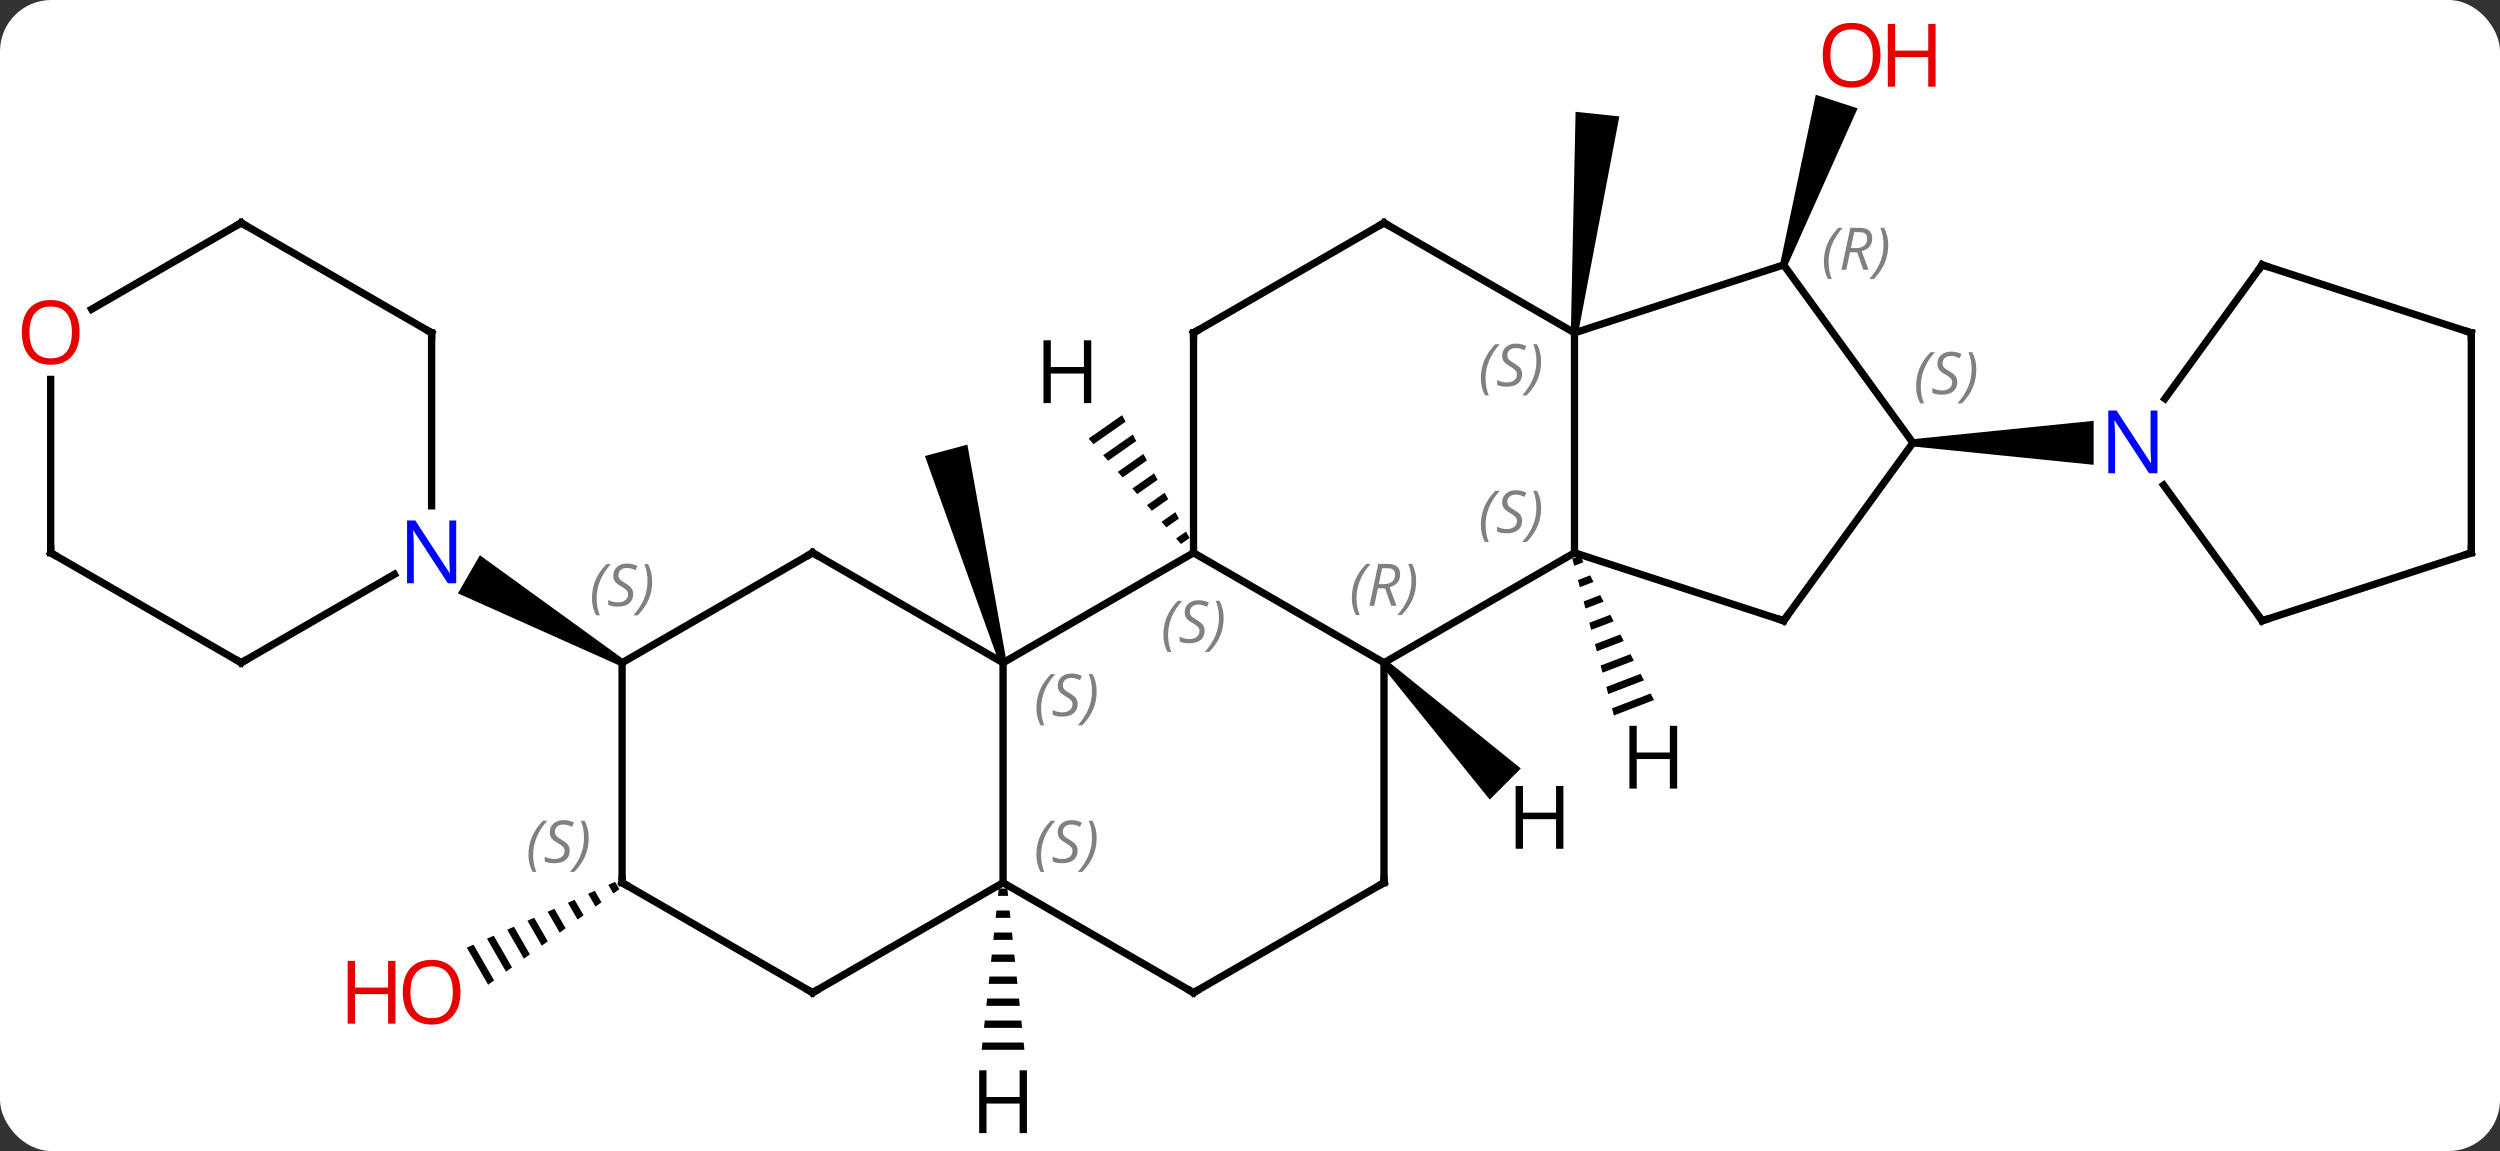 <svg width="341" viewBox="0 0 341 157" style="fill-opacity:1; color-rendering:auto; color-interpolation:auto; text-rendering:auto; stroke:black; stroke-linecap:square; stroke-miterlimit:10; shape-rendering:auto; stroke-opacity:1; fill:black; stroke-dasharray:none; font-weight:normal; stroke-width:1; font-family:'Open Sans'; font-style:normal; stroke-linejoin:miter; font-size:12; stroke-dashoffset:0; image-rendering:auto;" height="157" class="cas-substance-image" xmlns:xlink="http://www.w3.org/1999/xlink" xmlns="http://www.w3.org/2000/svg"><rect x="0" y="0" width="341" height="157" fill="#333333" stroke="none"/><svg class="cas-substance-single-component"><rect y="0" x="0" width="341" stroke="none" ry="7" rx="7" height="157" fill="white" class="cas-substance-group"/><svg y="0" x="0" width="341" viewBox="0 0 341 157" style="fill:black;" height="157" class="cas-substance-single-component-image"><svg><g><g transform="translate(172,79)" style="text-rendering:geometricPrecision; color-rendering:optimizeQuality; color-interpolation:linearRGB; stroke-linecap:butt; image-rendering:optimizeQuality;"><path style="stroke:none;" d="M43.256 -33.548 L42.262 -33.652 L42.91 -63.748 L48.878 -63.121 Z"/><path style="stroke:none;" d="M71.764 -42.715 L70.814 -43.025 L75.674 -66.073 L81.38 -64.219 Z"/><path style="stroke:none;" d="M-34.701 11.271 L-35.667 11.529 L-45.846 -16.801 L-40.05 -18.353 Z"/><path style="stroke:none;" d="M-88.108 41.283 L-89.027 41.691 L-88.34 42.883 L-87.526 42.291 L-88.108 41.283 ZM-90.866 42.507 L-91.785 42.915 L-91.785 42.915 L-90.779 44.66 L-89.966 44.068 L-90.866 42.507 ZM-93.624 43.732 L-94.543 44.14 L-94.543 44.14 L-93.219 46.437 L-92.406 45.844 L-93.624 43.732 ZM-96.382 44.956 L-97.301 45.364 L-95.659 48.213 L-94.845 47.621 L-94.845 47.621 L-96.382 44.956 ZM-99.14 46.181 L-100.059 46.589 L-98.098 49.989 L-97.285 49.397 L-97.285 49.397 L-99.14 46.181 ZM-101.898 47.405 L-102.817 47.813 L-102.817 47.813 L-100.538 51.766 L-100.538 51.766 L-99.725 51.174 L-101.898 47.405 ZM-104.656 48.63 L-105.575 49.038 L-105.575 49.038 L-102.978 53.542 L-102.164 52.95 L-104.656 48.63 ZM-107.414 49.854 L-108.333 50.262 L-105.417 55.319 L-105.417 55.319 L-104.604 54.727 L-107.414 49.854 Z"/><line y2="11.4" y1="-3.6" x2="16.776" x1="42.759" style="fill:none;"/><line y2="-33.6" y1="-3.6" x2="42.759" x1="42.759" style="fill:none;"/><line y2="5.673" y1="-3.6" x2="71.289" x1="42.759" style="fill:none;"/><line y2="-3.6" y1="11.4" x2="-9.204" x1="16.776" style="fill:none;"/><line y2="41.4" y1="11.4" x2="16.776" x1="16.776" style="fill:none;"/><line y2="-42.87" y1="-33.6" x2="71.289" x1="42.759" style="fill:none;"/><line y2="-48.6" y1="-33.6" x2="16.776" x1="42.759" style="fill:none;"/><line y2="-18.6" y1="5.673" x2="88.923" x1="71.289" style="fill:none;"/><line y2="11.4" y1="-3.6" x2="-35.184" x1="-9.204" style="fill:none;"/><line y2="-33.6" y1="-3.6" x2="-9.204" x1="-9.204" style="fill:none;"/><line y2="56.4" y1="41.4" x2="-9.204" x1="16.776" style="fill:none;"/><line y2="-18.6" y1="-42.87" x2="88.923" x1="71.289" style="fill:none;"/><line y2="-33.6" y1="-48.6" x2="-9.204" x1="16.776" style="fill:none;"/><path style="stroke:none;" d="M88.923 -18.1 L88.923 -19.1 L113.571 -21.6 L113.571 -15.6 Z"/><line y2="41.4" y1="11.4" x2="-35.184" x1="-35.184" style="fill:none;"/><line y2="-3.6" y1="11.4" x2="-61.164" x1="-35.184" style="fill:none;"/><line y2="41.4" y1="56.4" x2="-35.184" x1="-9.204" style="fill:none;"/><line y2="56.4" y1="41.4" x2="-61.164" x1="-35.184" style="fill:none;"/><line y2="11.4" y1="-3.6" x2="-87.147" x1="-61.164" style="fill:none;"/><line y2="41.4" y1="56.4" x2="-87.147" x1="-61.164" style="fill:none;"/><line y2="41.4" y1="11.4" x2="-87.147" x1="-87.147" style="fill:none;"/><path style="stroke:none;" d="M-86.897 10.967 L-87.397 11.833 L-109.543 1.933 L-106.543 -3.263 Z"/><line y2="-42.87" y1="-24.624" x2="136.557" x1="123.3" style="fill:none;"/><line y2="5.673" y1="-12.826" x2="136.557" x1="123.118" style="fill:none;"/><line y2="-33.6" y1="-42.87" x2="165.087" x1="136.557" style="fill:none;"/><line y2="-3.6" y1="5.673" x2="165.087" x1="136.557" style="fill:none;"/><line y2="-3.6" y1="-33.6" x2="165.087" x1="165.087" style="fill:none;"/><line y2="-33.6" y1="-10.006" x2="-113.127" x1="-113.127" style="fill:none;"/><line y2="11.4" y1="-0.665" x2="-139.107" x1="-118.211" style="fill:none;"/><line y2="-48.6" y1="-33.6" x2="-139.107" x1="-113.127" style="fill:none;"/><line y2="-3.6" y1="11.4" x2="-165.087" x1="-139.107" style="fill:none;"/><line y2="-36.826" y1="-48.6" x2="-159.5" x1="-139.107" style="fill:none;"/><line y2="-27.248" y1="-3.6" x2="-165.087" x1="-165.087" style="fill:none;"/><path style="stroke:none;" d="M43.519 -3.206 L42.457 -2.799 L42.457 -2.799 L42.715 -1.827 L43.978 -2.311 L43.519 -3.206 ZM44.895 -0.521 L43.231 0.118 L43.489 1.09 L45.353 0.374 L44.895 -0.521 ZM46.27 2.164 L44.006 3.034 L44.264 4.006 L46.729 3.059 L46.729 3.059 L46.27 2.164 ZM47.646 4.849 L44.78 5.95 L45.038 6.922 L48.105 5.744 L47.646 4.849 ZM49.022 7.534 L45.554 8.866 L45.554 8.866 L45.812 9.838 L49.48 8.429 L49.022 7.534 ZM50.397 10.22 L46.328 11.782 L46.586 12.754 L50.856 11.114 L50.397 10.22 ZM51.773 12.905 L47.102 14.698 L47.102 14.698 L47.36 15.67 L47.36 15.67 L52.231 13.8 L52.231 13.8 L51.773 12.905 ZM53.148 15.59 L47.876 17.614 L47.876 17.614 L48.134 18.586 L53.607 16.485 L53.148 15.59 Z"/><path style="stroke:none;" d="M16.422 11.754 L17.13 11.046 L35.438 25.82 L31.196 30.062 Z"/><path style="stroke:none;" d="M-18.949 -22.373 L-23.515 -19.178 L-22.852 -18.421 L-18.464 -21.491 L-18.464 -21.491 L-18.949 -22.373 ZM-17.495 -19.727 L-21.526 -16.908 L-21.526 -16.908 L-20.862 -16.151 L-20.862 -16.151 L-17.011 -18.846 L-17.495 -19.727 ZM-16.042 -17.082 L-19.536 -14.637 L-18.873 -13.88 L-18.873 -13.88 L-15.558 -16.2 L-15.558 -16.2 L-16.042 -17.082 ZM-14.589 -14.436 L-17.547 -12.367 L-17.547 -12.367 L-16.884 -11.61 L-16.884 -11.61 L-14.105 -13.554 L-14.105 -13.554 L-14.589 -14.436 ZM-13.136 -11.79 L-15.557 -10.096 L-15.557 -10.096 L-14.894 -9.339 L-14.894 -9.339 L-12.651 -10.909 L-13.136 -11.79 ZM-11.683 -9.145 L-13.568 -7.826 L-13.568 -7.826 L-12.905 -7.069 L-11.198 -8.263 L-11.683 -9.145 ZM-10.229 -6.499 L-11.578 -5.555 L-11.578 -5.555 L-10.915 -4.799 L-10.915 -4.799 L-9.745 -5.617 L-10.229 -6.499 Z"/><path style="stroke:none;" d="M-35.768 42.197 L-35.874 43.197 L-34.494 43.197 L-34.6 42.197 ZM-36.086 45.197 L-36.192 46.197 L-34.176 46.197 L-34.282 45.197 ZM-36.404 48.197 L-36.51 49.197 L-33.858 49.197 L-33.964 48.197 ZM-36.722 51.197 L-36.828 52.197 L-33.54 52.197 L-33.646 51.197 ZM-37.04 54.197 L-37.146 55.197 L-33.222 55.197 L-33.328 54.197 ZM-37.358 57.197 L-37.464 58.197 L-32.904 58.197 L-33.01 57.197 ZM-37.676 60.197 L-37.782 61.197 L-32.586 61.197 L-32.692 60.197 ZM-37.994 63.197 L-38.1 64.197 L-32.268 64.197 L-32.374 63.197 Z"/></g><g transform="translate(172,79)" style="fill:rgb(230,0,0); text-rendering:geometricPrecision; color-rendering:optimizeQuality; image-rendering:optimizeQuality; font-family:'Open Sans'; stroke:rgb(230,0,0); color-interpolation:linearRGB;"><path style="stroke:none;" d="M84.496 -71.47 Q84.496 -69.408 83.457 -68.228 Q82.418 -67.048 80.575 -67.048 Q78.684 -67.048 77.653 -68.213 Q76.621 -69.377 76.621 -71.486 Q76.621 -73.58 77.653 -74.728 Q78.684 -75.877 80.575 -75.877 Q82.434 -75.877 83.465 -74.705 Q84.496 -73.533 84.496 -71.47 ZM77.668 -71.47 Q77.668 -69.736 78.411 -68.83 Q79.153 -67.923 80.575 -67.923 Q81.996 -67.923 82.723 -68.822 Q83.45 -69.72 83.45 -71.47 Q83.45 -73.205 82.723 -74.095 Q81.996 -74.986 80.575 -74.986 Q79.153 -74.986 78.411 -74.088 Q77.668 -73.189 77.668 -71.47 Z"/><path style="stroke:none;" d="M92.012 -67.173 L91.012 -67.173 L91.012 -71.205 L86.496 -71.205 L86.496 -67.173 L85.496 -67.173 L85.496 -75.736 L86.496 -75.736 L86.496 -72.095 L91.012 -72.095 L91.012 -75.736 L92.012 -75.736 L92.012 -67.173 Z"/><path style="stroke:none;" d="M-109.189 56.33 Q-109.189 58.392 -110.229 59.572 Q-111.268 60.752 -113.111 60.752 Q-115.002 60.752 -116.033 59.587 Q-117.064 58.423 -117.064 56.314 Q-117.064 54.22 -116.033 53.072 Q-115.002 51.923 -113.111 51.923 Q-111.252 51.923 -110.221 53.095 Q-109.189 54.267 -109.189 56.33 ZM-116.018 56.33 Q-116.018 58.064 -115.275 58.97 Q-114.533 59.877 -113.111 59.877 Q-111.689 59.877 -110.963 58.978 Q-110.236 58.08 -110.236 56.33 Q-110.236 54.595 -110.963 53.705 Q-111.689 52.814 -113.111 52.814 Q-114.533 52.814 -115.275 53.712 Q-116.018 54.611 -116.018 56.33 Z"/><path style="stroke:none;" d="M-118.064 60.627 L-119.064 60.627 L-119.064 56.595 L-123.58 56.595 L-123.58 60.627 L-124.58 60.627 L-124.58 52.064 L-123.58 52.064 L-123.58 55.705 L-119.064 55.705 L-119.064 52.064 L-118.064 52.064 L-118.064 60.627 Z"/></g><g transform="translate(172,79)" style="font-size:8.4px; fill:gray; text-rendering:geometricPrecision; image-rendering:optimizeQuality; color-rendering:optimizeQuality; font-family:'Open Sans'; font-style:italic; stroke:gray; color-interpolation:linearRGB;"><path style="stroke:none;" d="M29.99 -7.397 Q29.99 -8.725 30.459 -9.85 Q30.928 -10.975 31.959 -12.053 L32.568 -12.053 Q31.6 -10.991 31.115 -9.819 Q30.631 -8.647 30.631 -7.413 Q30.631 -6.085 31.068 -5.069 L30.553 -5.069 Q29.99 -6.1 29.99 -7.397 ZM35.613 -7.991 Q35.613 -7.163 35.066 -6.71 Q34.519 -6.256 33.519 -6.256 Q33.113 -6.256 32.8 -6.311 Q32.488 -6.366 32.207 -6.506 L32.207 -7.163 Q32.832 -6.835 33.535 -6.835 Q34.16 -6.835 34.535 -7.131 Q34.91 -7.428 34.91 -7.944 Q34.91 -8.256 34.707 -8.483 Q34.504 -8.71 33.941 -9.038 Q33.347 -9.366 33.121 -9.694 Q32.894 -10.022 32.894 -10.475 Q32.894 -11.21 33.41 -11.671 Q33.925 -12.131 34.769 -12.131 Q35.144 -12.131 35.48 -12.053 Q35.816 -11.975 36.191 -11.803 L35.925 -11.21 Q35.675 -11.366 35.355 -11.452 Q35.035 -11.538 34.769 -11.538 Q34.238 -11.538 33.918 -11.264 Q33.597 -10.991 33.597 -10.522 Q33.597 -10.319 33.668 -10.171 Q33.738 -10.022 33.879 -9.889 Q34.019 -9.756 34.441 -9.506 Q35.004 -9.163 35.207 -8.967 Q35.41 -8.772 35.511 -8.538 Q35.613 -8.303 35.613 -7.991 ZM38.207 -9.71 Q38.207 -8.381 37.731 -7.249 Q37.254 -6.116 36.239 -5.069 L35.629 -5.069 Q37.567 -7.225 37.567 -9.71 Q37.567 -11.038 37.129 -12.053 L37.645 -12.053 Q38.207 -10.991 38.207 -9.71 Z"/><path style="stroke:none;" d="M12.388 2.564 Q12.388 1.236 12.856 0.111 Q13.325 -1.014 14.356 -2.092 L14.966 -2.092 Q13.997 -1.03 13.513 0.142 Q13.028 1.314 13.028 2.548 Q13.028 3.877 13.466 4.892 L12.95 4.892 Q12.388 3.861 12.388 2.564 ZM15.948 1.252 L15.448 3.627 L14.791 3.627 L15.995 -2.092 L17.244 -2.092 Q18.979 -2.092 18.979 -0.655 Q18.979 0.705 17.541 1.095 L18.479 3.627 L17.76 3.627 L16.932 1.252 L15.948 1.252 ZM16.526 -1.498 Q16.135 0.423 16.073 0.673 L16.729 0.673 Q17.479 0.673 17.885 0.345 Q18.291 0.017 18.291 -0.608 Q18.291 -1.077 18.034 -1.288 Q17.776 -1.498 17.182 -1.498 L16.526 -1.498 ZM21.165 0.252 Q21.165 1.58 20.688 2.712 Q20.212 3.845 19.196 4.892 L18.587 4.892 Q20.524 2.736 20.524 0.252 Q20.524 -1.077 20.087 -2.092 L20.602 -2.092 Q21.165 -1.03 21.165 0.252 Z"/><path style="stroke:none;" d="M29.99 -27.397 Q29.99 -28.725 30.459 -29.85 Q30.928 -30.975 31.959 -32.053 L32.568 -32.053 Q31.6 -30.991 31.115 -29.819 Q30.631 -28.647 30.631 -27.412 Q30.631 -26.084 31.068 -25.069 L30.553 -25.069 Q29.99 -26.1 29.99 -27.397 ZM35.613 -27.991 Q35.613 -27.162 35.066 -26.709 Q34.519 -26.256 33.519 -26.256 Q33.113 -26.256 32.8 -26.311 Q32.488 -26.366 32.207 -26.506 L32.207 -27.162 Q32.832 -26.834 33.535 -26.834 Q34.16 -26.834 34.535 -27.131 Q34.91 -27.428 34.91 -27.944 Q34.91 -28.256 34.707 -28.483 Q34.504 -28.709 33.941 -29.037 Q33.347 -29.366 33.121 -29.694 Q32.894 -30.022 32.894 -30.475 Q32.894 -31.209 33.41 -31.67 Q33.925 -32.131 34.769 -32.131 Q35.144 -32.131 35.48 -32.053 Q35.816 -31.975 36.191 -31.803 L35.925 -31.209 Q35.675 -31.366 35.355 -31.451 Q35.035 -31.537 34.769 -31.537 Q34.238 -31.537 33.918 -31.264 Q33.597 -30.991 33.597 -30.522 Q33.597 -30.319 33.668 -30.17 Q33.738 -30.022 33.879 -29.889 Q34.019 -29.756 34.441 -29.506 Q35.004 -29.162 35.207 -28.967 Q35.41 -28.772 35.511 -28.537 Q35.613 -28.303 35.613 -27.991 ZM38.207 -29.709 Q38.207 -28.381 37.731 -27.248 Q37.254 -26.116 36.239 -25.069 L35.629 -25.069 Q37.567 -27.225 37.567 -29.709 Q37.567 -31.037 37.129 -32.053 L37.645 -32.053 Q38.207 -30.991 38.207 -29.709 Z"/></g><g transform="translate(172,79)" style="stroke-linecap:butt; font-size:8.4px; text-rendering:geometricPrecision; image-rendering:optimizeQuality; color-rendering:optimizeQuality; font-family:'Open Sans'; font-style:italic; color-interpolation:linearRGB; stroke-miterlimit:5;"><path style="fill:none;" d="M70.814 5.518 L71.289 5.673 L71.583 5.269"/><path style="fill:gray; stroke:none;" d="M-13.312 7.603 Q-13.312 6.275 -12.844 5.15 Q-12.375 4.025 -11.344 2.947 L-10.734 2.947 Q-11.703 4.009 -12.188 5.181 Q-12.672 6.353 -12.672 7.588 Q-12.672 8.916 -12.234 9.931 L-12.75 9.931 Q-13.312 8.9 -13.312 7.603 ZM-7.69 7.009 Q-7.69 7.838 -8.237 8.291 Q-8.784 8.744 -9.784 8.744 Q-10.19 8.744 -10.502 8.689 Q-10.815 8.634 -11.096 8.494 L-11.096 7.838 Q-10.471 8.166 -9.768 8.166 Q-9.143 8.166 -8.768 7.869 Q-8.393 7.572 -8.393 7.056 Q-8.393 6.744 -8.596 6.517 Q-8.799 6.291 -9.362 5.963 Q-9.956 5.634 -10.182 5.306 Q-10.409 4.978 -10.409 4.525 Q-10.409 3.791 -9.893 3.33 Q-9.377 2.869 -8.534 2.869 Q-8.159 2.869 -7.823 2.947 Q-7.487 3.025 -7.112 3.197 L-7.378 3.791 Q-7.628 3.634 -7.948 3.548 Q-8.268 3.462 -8.534 3.462 Q-9.065 3.462 -9.385 3.736 Q-9.706 4.009 -9.706 4.478 Q-9.706 4.681 -9.635 4.83 Q-9.565 4.978 -9.424 5.111 Q-9.284 5.244 -8.862 5.494 Q-8.299 5.838 -8.096 6.033 Q-7.893 6.228 -7.792 6.463 Q-7.69 6.697 -7.69 7.009 ZM-5.096 5.291 Q-5.096 6.619 -5.572 7.752 Q-6.049 8.884 -7.064 9.931 L-7.674 9.931 Q-5.736 7.775 -5.736 5.291 Q-5.736 3.962 -6.174 2.947 L-5.658 2.947 Q-5.096 4.009 -5.096 5.291 Z"/><path style="fill:none;" d="M16.776 40.9 L16.776 41.4 L16.343 41.65"/><path style="fill:gray; stroke:none;" d="M76.777 -43.27 Q76.777 -44.599 77.246 -45.724 Q77.715 -46.849 78.746 -47.927 L79.355 -47.927 Q78.387 -46.864 77.902 -45.692 Q77.418 -44.52 77.418 -43.286 Q77.418 -41.958 77.855 -40.942 L77.34 -40.942 Q76.777 -41.974 76.777 -43.27 ZM80.337 -44.583 L79.837 -42.208 L79.181 -42.208 L80.384 -47.927 L81.634 -47.927 Q83.368 -47.927 83.368 -46.489 Q83.368 -45.13 81.931 -44.739 L82.868 -42.208 L82.15 -42.208 L81.322 -44.583 L80.337 -44.583 ZM80.915 -47.333 Q80.525 -45.411 80.462 -45.161 L81.118 -45.161 Q81.868 -45.161 82.275 -45.489 Q82.681 -45.817 82.681 -46.442 Q82.681 -46.911 82.423 -47.122 Q82.165 -47.333 81.572 -47.333 L80.915 -47.333 ZM85.555 -45.583 Q85.555 -44.255 85.078 -43.122 Q84.601 -41.989 83.586 -40.942 L82.976 -40.942 Q84.914 -43.099 84.914 -45.583 Q84.914 -46.911 84.476 -47.927 L84.992 -47.927 Q85.555 -46.864 85.555 -45.583 Z"/><path style="fill:none;" d="M17.209 -48.35 L16.776 -48.6 L16.343 -48.35"/><path style="fill:gray; stroke:none;" d="M89.354 -26.307 Q89.354 -27.635 89.823 -28.76 Q90.292 -29.885 91.323 -30.963 L91.932 -30.963 Q90.964 -29.901 90.479 -28.729 Q89.995 -27.557 89.995 -26.323 Q89.995 -24.994 90.432 -23.979 L89.917 -23.979 Q89.354 -25.01 89.354 -26.307 ZM94.977 -26.901 Q94.977 -26.073 94.43 -25.619 Q93.883 -25.166 92.883 -25.166 Q92.477 -25.166 92.164 -25.221 Q91.852 -25.276 91.571 -25.416 L91.571 -26.073 Q92.196 -25.744 92.899 -25.744 Q93.524 -25.744 93.899 -26.041 Q94.274 -26.338 94.274 -26.854 Q94.274 -27.166 94.071 -27.393 Q93.868 -27.619 93.305 -27.948 Q92.711 -28.276 92.485 -28.604 Q92.258 -28.932 92.258 -29.385 Q92.258 -30.119 92.774 -30.58 Q93.289 -31.041 94.133 -31.041 Q94.508 -31.041 94.844 -30.963 Q95.18 -30.885 95.555 -30.713 L95.289 -30.119 Q95.039 -30.276 94.719 -30.362 Q94.399 -30.448 94.133 -30.448 Q93.602 -30.448 93.281 -30.174 Q92.961 -29.901 92.961 -29.432 Q92.961 -29.229 93.031 -29.08 Q93.102 -28.932 93.243 -28.799 Q93.383 -28.666 93.805 -28.416 Q94.368 -28.073 94.571 -27.877 Q94.774 -27.682 94.875 -27.448 Q94.977 -27.213 94.977 -26.901 ZM97.571 -28.619 Q97.571 -27.291 97.095 -26.159 Q96.618 -25.026 95.603 -23.979 L94.993 -23.979 Q96.931 -26.135 96.931 -28.619 Q96.931 -29.948 96.493 -30.963 L97.009 -30.963 Q97.571 -29.901 97.571 -28.619 Z"/><path style="fill:gray; stroke:none;" d="M-30.632 17.603 Q-30.632 16.275 -30.163 15.15 Q-29.695 14.025 -28.663 12.947 L-28.054 12.947 Q-29.023 14.009 -29.507 15.181 Q-29.992 16.353 -29.992 17.587 Q-29.992 18.916 -29.554 19.931 L-30.07 19.931 Q-30.632 18.9 -30.632 17.603 ZM-25.01 17.009 Q-25.01 17.837 -25.556 18.291 Q-26.103 18.744 -27.103 18.744 Q-27.51 18.744 -27.822 18.689 Q-28.135 18.634 -28.416 18.494 L-28.416 17.837 Q-27.791 18.166 -27.088 18.166 Q-26.463 18.166 -26.088 17.869 Q-25.713 17.572 -25.713 17.056 Q-25.713 16.744 -25.916 16.517 Q-26.119 16.291 -26.681 15.962 Q-27.275 15.634 -27.502 15.306 Q-27.728 14.978 -27.728 14.525 Q-27.728 13.791 -27.213 13.33 Q-26.697 12.869 -25.853 12.869 Q-25.478 12.869 -25.142 12.947 Q-24.806 13.025 -24.431 13.197 L-24.697 13.791 Q-24.947 13.634 -25.267 13.548 Q-25.588 13.462 -25.853 13.462 Q-26.385 13.462 -26.705 13.736 Q-27.025 14.009 -27.025 14.478 Q-27.025 14.681 -26.955 14.83 Q-26.885 14.978 -26.744 15.111 Q-26.603 15.244 -26.181 15.494 Q-25.619 15.837 -25.416 16.033 Q-25.213 16.228 -25.111 16.462 Q-25.01 16.697 -25.01 17.009 ZM-22.415 15.291 Q-22.415 16.619 -22.892 17.752 Q-23.368 18.884 -24.384 19.931 L-24.993 19.931 Q-23.056 17.775 -23.056 15.291 Q-23.056 13.962 -23.493 12.947 L-22.978 12.947 Q-22.415 14.009 -22.415 15.291 Z"/><path style="fill:none;" d="M-9.204 -33.1 L-9.204 -33.6 L-8.771 -33.85"/><path style="fill:none;" d="M-8.771 56.15 L-9.204 56.4 L-9.637 56.15"/><path style="fill:gray; stroke:none;" d="M-30.632 37.603 Q-30.632 36.275 -30.163 35.15 Q-29.695 34.025 -28.663 32.947 L-28.054 32.947 Q-29.023 34.009 -29.507 35.181 Q-29.992 36.353 -29.992 37.588 Q-29.992 38.916 -29.554 39.931 L-30.07 39.931 Q-30.632 38.9 -30.632 37.603 ZM-25.01 37.009 Q-25.01 37.838 -25.556 38.291 Q-26.103 38.744 -27.103 38.744 Q-27.51 38.744 -27.822 38.689 Q-28.135 38.634 -28.416 38.494 L-28.416 37.838 Q-27.791 38.166 -27.088 38.166 Q-26.463 38.166 -26.088 37.869 Q-25.713 37.572 -25.713 37.056 Q-25.713 36.744 -25.916 36.517 Q-26.119 36.291 -26.681 35.963 Q-27.275 35.634 -27.502 35.306 Q-27.728 34.978 -27.728 34.525 Q-27.728 33.791 -27.213 33.33 Q-26.697 32.869 -25.853 32.869 Q-25.478 32.869 -25.142 32.947 Q-24.806 33.025 -24.431 33.197 L-24.697 33.791 Q-24.947 33.634 -25.267 33.548 Q-25.588 33.463 -25.853 33.463 Q-26.385 33.463 -26.705 33.736 Q-27.025 34.009 -27.025 34.478 Q-27.025 34.681 -26.955 34.83 Q-26.885 34.978 -26.744 35.111 Q-26.603 35.244 -26.181 35.494 Q-25.619 35.838 -25.416 36.033 Q-25.213 36.228 -25.111 36.463 Q-25.01 36.697 -25.01 37.009 ZM-22.415 35.291 Q-22.415 36.619 -22.892 37.752 Q-23.368 38.884 -24.384 39.931 L-24.993 39.931 Q-23.056 37.775 -23.056 35.291 Q-23.056 33.963 -23.493 32.947 L-22.978 32.947 Q-22.415 34.009 -22.415 35.291 Z"/><path style="fill:none;" d="M-60.731 -3.35 L-61.164 -3.6 L-61.597 -3.35"/><path style="fill:none;" d="M-60.731 56.15 L-61.164 56.4 L-61.597 56.15"/><path style="fill:gray; stroke:none;" d="M-91.255 2.603 Q-91.255 1.275 -90.787 0.15 Q-90.318 -0.975 -89.287 -2.053 L-88.677 -2.053 Q-89.646 -0.991 -90.13 0.181 Q-90.615 1.353 -90.615 2.587 Q-90.615 3.916 -90.177 4.931 L-90.693 4.931 Q-91.255 3.9 -91.255 2.603 ZM-85.633 2.009 Q-85.633 2.837 -86.18 3.291 Q-86.727 3.744 -87.727 3.744 Q-88.133 3.744 -88.445 3.689 Q-88.758 3.634 -89.039 3.494 L-89.039 2.837 Q-88.414 3.166 -87.711 3.166 Q-87.086 3.166 -86.711 2.869 Q-86.336 2.572 -86.336 2.056 Q-86.336 1.744 -86.539 1.517 Q-86.742 1.291 -87.305 0.963 Q-87.898 0.634 -88.125 0.306 Q-88.352 -0.022 -88.352 -0.475 Q-88.352 -1.209 -87.836 -1.67 Q-87.32 -2.131 -86.477 -2.131 Q-86.102 -2.131 -85.766 -2.053 Q-85.43 -1.975 -85.055 -1.803 L-85.32 -1.209 Q-85.57 -1.366 -85.891 -1.452 Q-86.211 -1.538 -86.477 -1.538 Q-87.008 -1.538 -87.328 -1.264 Q-87.648 -0.991 -87.648 -0.522 Q-87.648 -0.319 -87.578 -0.17 Q-87.508 -0.022 -87.367 0.111 Q-87.227 0.244 -86.805 0.494 Q-86.242 0.838 -86.039 1.033 Q-85.836 1.228 -85.734 1.462 Q-85.633 1.697 -85.633 2.009 ZM-83.038 0.291 Q-83.038 1.619 -83.515 2.752 Q-83.991 3.884 -85.007 4.931 L-85.616 4.931 Q-83.679 2.775 -83.679 0.291 Q-83.679 -1.038 -84.116 -2.053 L-83.601 -2.053 Q-83.038 -0.991 -83.038 0.291 Z"/><path style="fill:none;" d="M-86.714 41.65 L-87.147 41.4 L-87.147 40.9"/><path style="fill:gray; stroke:none;" d="M-99.916 37.603 Q-99.916 36.275 -99.447 35.15 Q-98.978 34.025 -97.947 32.947 L-97.338 32.947 Q-98.306 34.01 -98.791 35.181 Q-99.275 36.353 -99.275 37.588 Q-99.275 38.916 -98.838 39.931 L-99.353 39.931 Q-99.916 38.9 -99.916 37.603 ZM-94.293 37.01 Q-94.293 37.838 -94.84 38.291 Q-95.387 38.744 -96.387 38.744 Q-96.793 38.744 -97.106 38.689 Q-97.418 38.635 -97.7 38.494 L-97.7 37.838 Q-97.075 38.166 -96.371 38.166 Q-95.746 38.166 -95.371 37.869 Q-94.996 37.572 -94.996 37.056 Q-94.996 36.744 -95.2 36.517 Q-95.403 36.291 -95.965 35.963 Q-96.559 35.635 -96.785 35.306 Q-97.012 34.978 -97.012 34.525 Q-97.012 33.791 -96.496 33.33 Q-95.981 32.869 -95.137 32.869 Q-94.762 32.869 -94.426 32.947 Q-94.09 33.025 -93.715 33.197 L-93.981 33.791 Q-94.231 33.635 -94.551 33.548 Q-94.871 33.463 -95.137 33.463 Q-95.668 33.463 -95.989 33.736 Q-96.309 34.01 -96.309 34.478 Q-96.309 34.681 -96.239 34.83 Q-96.168 34.978 -96.028 35.111 Q-95.887 35.244 -95.465 35.494 Q-94.903 35.838 -94.7 36.033 Q-94.496 36.228 -94.395 36.463 Q-94.293 36.697 -94.293 37.01 ZM-91.699 35.291 Q-91.699 36.619 -92.175 37.752 Q-92.652 38.885 -93.668 39.931 L-94.277 39.931 Q-92.339 37.775 -92.339 35.291 Q-92.339 33.963 -92.777 32.947 L-92.261 32.947 Q-91.699 34.01 -91.699 35.291 Z"/></g><g transform="translate(172,79)" style="stroke-linecap:butt; fill:rgb(0,5,255); text-rendering:geometricPrecision; color-rendering:optimizeQuality; image-rendering:optimizeQuality; font-family:'Open Sans'; stroke:rgb(0,5,255); color-interpolation:linearRGB; stroke-miterlimit:5;"><path style="stroke:none;" d="M122.275 -14.444 L121.134 -14.444 L116.446 -21.631 L116.4 -21.631 Q116.493 -20.366 116.493 -19.319 L116.493 -14.444 L115.571 -14.444 L115.571 -23.006 L116.696 -23.006 L121.368 -15.85 L121.415 -15.85 Q121.415 -16.006 121.368 -16.866 Q121.321 -17.725 121.337 -18.1 L121.337 -23.006 L122.275 -23.006 L122.275 -14.444 Z"/><path style="fill:none; stroke:black;" d="M136.263 -42.465 L136.557 -42.87 L137.032 -42.715"/><path style="fill:none; stroke:black;" d="M136.263 5.269 L136.557 5.673 L137.032 5.518"/><path style="fill:none; stroke:black;" d="M164.612 -33.755 L165.087 -33.6 L165.087 -33.1"/><path style="fill:none; stroke:black;" d="M164.612 -3.445 L165.087 -3.6 L165.087 -4.1"/><path style="stroke:none;" d="M-109.775 0.556 L-110.916 0.556 L-115.604 -6.631 L-115.65 -6.631 Q-115.557 -5.366 -115.557 -4.319 L-115.557 0.556 L-116.479 0.556 L-116.479 -8.006 L-115.354 -8.006 L-110.682 -0.85 L-110.635 -0.85 Q-110.635 -1.006 -110.682 -1.866 Q-110.729 -2.725 -110.713 -3.1 L-110.713 -8.006 L-109.775 -8.006 L-109.775 0.556 Z"/><path style="fill:none; stroke:black;" d="M-113.127 -33.1 L-113.127 -33.6 L-113.56 -33.85"/><path style="fill:none; stroke:black;" d="M-138.674 11.15 L-139.107 11.4 L-139.54 11.15"/><path style="fill:none; stroke:black;" d="M-138.674 -48.35 L-139.107 -48.6 L-139.54 -48.35"/><path style="fill:none; stroke:black;" d="M-164.654 -3.35 L-165.087 -3.6 L-165.087 -4.1"/><path style="fill:rgb(230,0,0); stroke:none;" d="M-161.149 -33.67 Q-161.149 -31.608 -162.189 -30.428 Q-163.228 -29.248 -165.071 -29.248 Q-166.962 -29.248 -167.993 -30.413 Q-169.024 -31.577 -169.024 -33.686 Q-169.024 -35.78 -167.993 -36.928 Q-166.962 -38.077 -165.071 -38.077 Q-163.212 -38.077 -162.181 -36.905 Q-161.149 -35.733 -161.149 -33.67 ZM-167.978 -33.67 Q-167.978 -31.936 -167.235 -31.03 Q-166.493 -30.123 -165.071 -30.123 Q-163.649 -30.123 -162.923 -31.022 Q-162.196 -31.92 -162.196 -33.67 Q-162.196 -35.405 -162.923 -36.295 Q-163.649 -37.186 -165.071 -37.186 Q-166.493 -37.186 -167.235 -36.288 Q-167.978 -35.389 -167.978 -33.67 Z"/><path style="fill:black; stroke:none;" d="M56.766 28.564 L55.766 28.564 L55.766 24.533 L51.25 24.533 L51.25 28.564 L50.25 28.564 L50.25 20.002 L51.25 20.002 L51.25 23.642 L55.766 23.642 L55.766 20.002 L56.766 20.002 L56.766 28.564 Z"/><path style="fill:black; stroke:none;" d="M41.247 36.769 L40.247 36.769 L40.247 32.738 L35.731 32.738 L35.731 36.769 L34.731 36.769 L34.731 28.207 L35.731 28.207 L35.731 31.847 L40.247 31.847 L40.247 28.207 L41.247 28.207 L41.247 36.769 Z"/><path style="fill:black; stroke:none;" d="M-23.154 -24.017 L-24.154 -24.017 L-24.154 -28.048 L-28.67 -28.048 L-28.67 -24.017 L-29.67 -24.017 L-29.67 -32.579 L-28.67 -32.579 L-28.67 -28.939 L-24.154 -28.939 L-24.154 -32.579 L-23.154 -32.579 L-23.154 -24.017 Z"/><path style="fill:black; stroke:none;" d="M-31.926 75.556 L-32.926 75.556 L-32.926 71.525 L-37.442 71.525 L-37.442 75.556 L-38.442 75.556 L-38.442 66.994 L-37.442 66.994 L-37.442 70.634 L-32.926 70.634 L-32.926 66.994 L-31.926 66.994 L-31.926 75.556 Z"/></g></g></svg></svg></svg></svg>